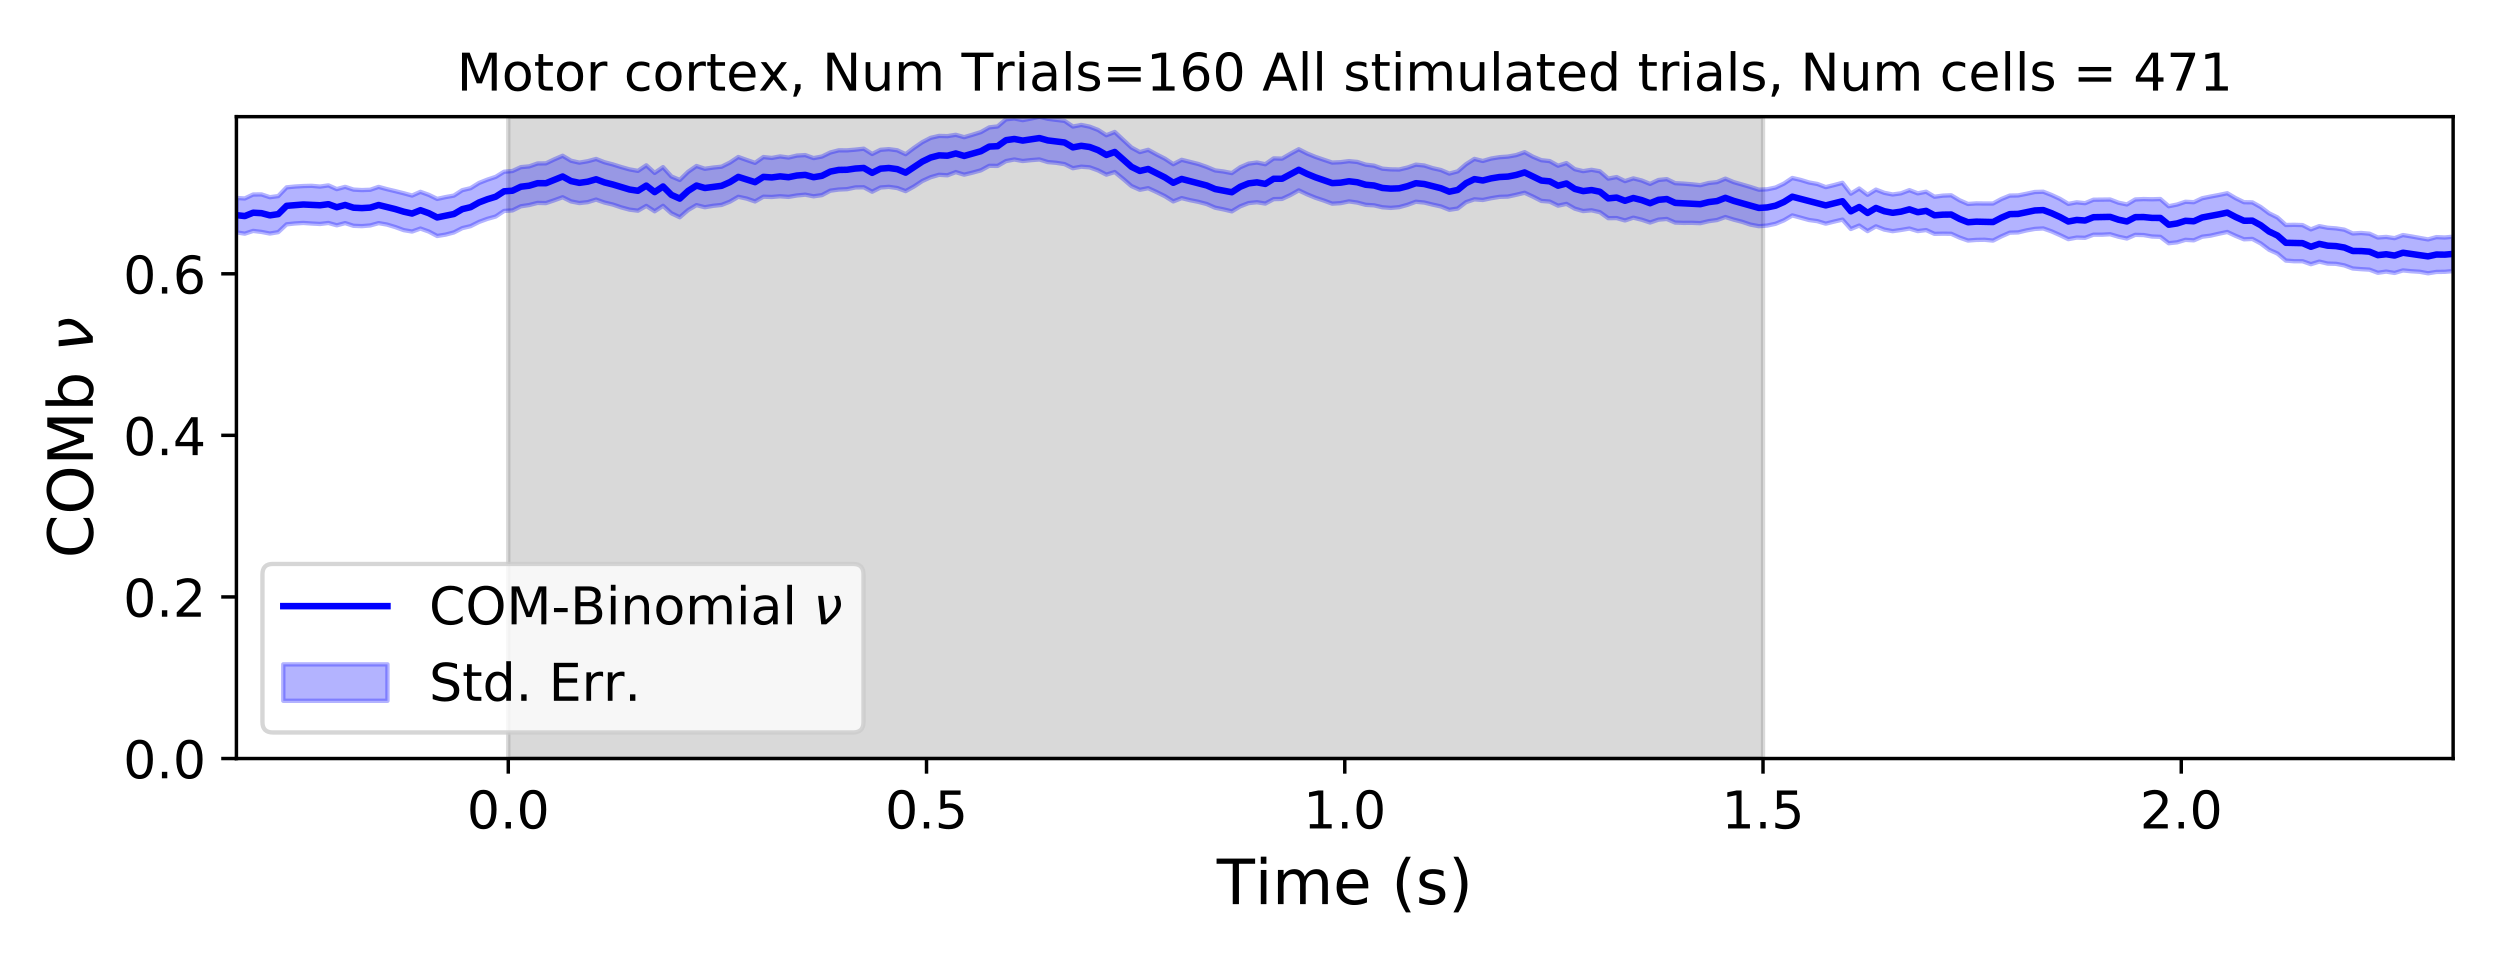<?xml version="1.0" encoding="utf-8" standalone="no"?>
<!DOCTYPE svg PUBLIC "-//W3C//DTD SVG 1.1//EN"
  "http://www.w3.org/Graphics/SVG/1.1/DTD/svg11.dtd">
<!-- Created with matplotlib (https://matplotlib.org/) -->
<svg height="223.2pt" version="1.1" viewBox="0 0 576 223.2" width="576pt" xmlns="http://www.w3.org/2000/svg" xmlns:xlink="http://www.w3.org/1999/xlink">
 <defs>
  <style type="text/css">
*{stroke-linecap:butt;stroke-linejoin:round;}
  </style>
 </defs>
 <g id="figure_1">
  <g id="patch_1">
   <path d="M 0 223.2 
L 576 223.2 
L 576 0 
L 0 0 
z
" style="fill:#ffffff;"/>
  </g>
  <g id="axes_1">
   <g id="patch_2">
    <path d="M 54.47 174.76 
L 565.2 174.76 
L 565.2 26.88 
L 54.47 26.88 
z
" style="fill:#ffffff;"/>
   </g>
   <g id="PolyCollection_1">
    <defs>
     <path d="M 117.107 -48.44 
L 117.107 -196.32 
L 406.199 -196.32 
L 406.199 -48.44 
L 406.199 -48.44 
L 117.107 -48.44 
z
" id="mea53f2c505" style="stroke:#808080;stroke-opacity:0.3;"/>
    </defs>
    <g clip-path="url(#p2b8ebdbf70)">
     <use style="fill:#808080;fill-opacity:0.3;stroke:#808080;stroke-opacity:0.3;" x="0" xlink:href="#mea53f2c505" y="223.2"/>
    </g>
   </g>
   <g id="PolyCollection_2">
    <defs>
     <path d="M 54.47 -177.592 
L 54.47 -169.668 
L 56.397 -169.365 
L 58.325 -169.998 
L 60.252 -169.765 
L 62.179 -169.391 
L 64.106 -169.713 
L 66.034 -171.515 
L 67.961 -171.716 
L 69.888 -171.834 
L 71.816 -171.7 
L 73.743 -171.598 
L 75.67 -171.829 
L 77.597 -171.287 
L 79.525 -171.797 
L 81.452 -171.173 
L 83.379 -171.099 
L 85.307 -171.257 
L 87.234 -171.795 
L 89.161 -171.459 
L 91.088 -170.878 
L 93.016 -170.179 
L 94.943 -169.853 
L 96.87 -170.542 
L 98.798 -169.851 
L 100.725 -168.829 
L 102.652 -169.14 
L 104.579 -169.651 
L 106.507 -170.638 
L 108.434 -171.095 
L 110.361 -172.066 
L 112.288 -172.773 
L 114.216 -173.316 
L 116.143 -174.605 
L 118.07 -174.72 
L 119.998 -175.67 
L 121.925 -175.961 
L 123.852 -176.45 
L 125.779 -176.405 
L 127.707 -177.056 
L 129.634 -177.754 
L 131.561 -176.792 
L 133.489 -176.413 
L 135.416 -176.628 
L 137.343 -177.216 
L 139.27 -176.532 
L 141.198 -176.073 
L 143.125 -175.418 
L 145.052 -174.895 
L 146.98 -174.658 
L 148.907 -175.76 
L 150.834 -174.519 
L 152.761 -175.775 
L 154.689 -174.056 
L 156.616 -173.143 
L 158.543 -174.804 
L 160.471 -175.942 
L 162.398 -175.451 
L 164.325 -175.782 
L 166.252 -175.985 
L 168.18 -176.739 
L 170.107 -177.861 
L 172.034 -177.445 
L 173.962 -176.784 
L 175.889 -177.878 
L 177.816 -177.817 
L 179.743 -177.977 
L 181.671 -177.836 
L 183.598 -178.162 
L 185.525 -178.347 
L 187.453 -177.97 
L 189.38 -178.248 
L 191.307 -179.267 
L 193.234 -179.528 
L 195.162 -179.615 
L 197.089 -180.02 
L 199.016 -180.057 
L 200.944 -179.032 
L 202.871 -179.998 
L 204.798 -180.148 
L 206.725 -179.879 
L 208.653 -179.167 
L 210.58 -180.228 
L 212.507 -181.502 
L 214.434 -182.369 
L 216.362 -182.927 
L 218.289 -182.813 
L 220.216 -183.546 
L 222.144 -182.955 
L 224.071 -183.424 
L 225.998 -183.953 
L 227.925 -184.998 
L 229.853 -184.976 
L 231.78 -186.086 
L 233.707 -186.45 
L 235.635 -186.102 
L 237.562 -186.306 
L 239.489 -186.457 
L 241.416 -185.859 
L 243.344 -185.688 
L 245.271 -185.389 
L 247.198 -184.442 
L 249.126 -184.797 
L 251.053 -184.643 
L 252.98 -183.948 
L 254.907 -182.962 
L 256.835 -183.564 
L 258.762 -181.989 
L 260.689 -180.329 
L 262.617 -179.473 
L 264.544 -179.841 
L 266.471 -178.954 
L 268.398 -177.997 
L 270.326 -176.793 
L 272.253 -177.557 
L 274.18 -177.081 
L 276.108 -176.696 
L 278.035 -176.189 
L 279.962 -175.346 
L 281.889 -174.958 
L 283.817 -174.502 
L 285.744 -175.66 
L 287.671 -176.407 
L 289.599 -176.606 
L 291.526 -176.3 
L 293.453 -177.319 
L 295.38 -177.37 
L 297.308 -178.259 
L 299.235 -179.336 
L 301.162 -178.426 
L 303.09 -177.63 
L 305.017 -176.991 
L 306.944 -176.275 
L 308.871 -176.397 
L 310.799 -176.799 
L 312.726 -176.525 
L 314.653 -176.007 
L 316.58 -175.891 
L 318.508 -175.445 
L 320.435 -175.3 
L 322.362 -175.475 
L 324.29 -176.007 
L 326.217 -176.721 
L 328.144 -176.532 
L 330.071 -176.06 
L 331.999 -175.632 
L 333.926 -174.863 
L 335.853 -175.152 
L 337.781 -176.626 
L 339.708 -177.271 
L 341.635 -177.124 
L 343.562 -177.532 
L 345.49 -177.846 
L 347.417 -177.903 
L 349.344 -178.324 
L 351.272 -178.787 
L 353.199 -177.89 
L 355.126 -176.908 
L 357.053 -176.752 
L 358.981 -175.813 
L 360.908 -176.222 
L 362.835 -175.129 
L 364.763 -174.57 
L 366.69 -174.747 
L 368.617 -174.312 
L 370.544 -172.928 
L 372.472 -172.956 
L 374.399 -172.406 
L 376.326 -173.049 
L 378.254 -172.575 
L 380.181 -171.932 
L 382.108 -172.593 
L 384.035 -172.751 
L 385.963 -171.914 
L 387.89 -171.849 
L 389.817 -171.862 
L 391.745 -171.781 
L 393.672 -172.24 
L 395.599 -172.504 
L 397.526 -173.196 
L 399.454 -172.594 
L 401.381 -172.095 
L 403.308 -171.448 
L 405.236 -171.088 
L 407.163 -171.23 
L 409.09 -171.638 
L 411.017 -172.434 
L 412.945 -173.569 
L 414.872 -173.041 
L 416.799 -172.51 
L 418.726 -172.248 
L 420.654 -171.669 
L 422.581 -172.149 
L 424.508 -172.599 
L 426.436 -170.441 
L 428.363 -171.232 
L 430.29 -169.952 
L 432.217 -171.052 
L 434.145 -170.3 
L 436.072 -169.94 
L 437.999 -170.215 
L 439.927 -170.545 
L 441.854 -169.957 
L 443.781 -170.193 
L 445.708 -169.319 
L 447.636 -169.36 
L 449.563 -169.335 
L 451.49 -168.457 
L 453.418 -167.778 
L 455.345 -167.925 
L 457.272 -167.955 
L 459.199 -167.766 
L 461.127 -168.749 
L 463.054 -169.594 
L 464.981 -169.651 
L 466.909 -170.119 
L 468.836 -170.457 
L 470.763 -170.57 
L 472.69 -169.887 
L 474.618 -169.029 
L 476.545 -168.101 
L 478.472 -168.461 
L 480.4 -168.405 
L 482.327 -169.125 
L 484.254 -169.121 
L 486.181 -169.227 
L 488.109 -168.659 
L 490.036 -168.25 
L 491.963 -169.093 
L 493.891 -169.042 
L 495.818 -168.706 
L 497.745 -168.631 
L 499.672 -167.16 
L 501.6 -167.366 
L 503.527 -167.942 
L 505.454 -167.827 
L 507.382 -168.66 
L 509.309 -168.904 
L 511.236 -169.351 
L 513.163 -169.754 
L 515.091 -168.856 
L 517.018 -168.063 
L 518.945 -168.148 
L 520.872 -167.11 
L 522.8 -165.653 
L 524.727 -164.779 
L 526.654 -163.161 
L 528.582 -163.014 
L 530.509 -163.01 
L 532.436 -162.332 
L 534.363 -162.927 
L 536.291 -162.468 
L 538.218 -162.415 
L 540.145 -162.053 
L 542.073 -161.338 
L 544 -161.185 
L 545.927 -161.073 
L 547.854 -160.351 
L 549.782 -160.626 
L 551.709 -160.313 
L 553.636 -160.893 
L 555.564 -160.705 
L 557.491 -160.587 
L 559.418 -160.232 
L 561.345 -160.546 
L 563.273 -160.572 
L 565.2 -160.737 
L 565.2 -168.663 
L 565.2 -168.663 
L 563.273 -168.485 
L 561.345 -168.569 
L 559.418 -168.035 
L 557.491 -168.384 
L 555.564 -168.729 
L 553.636 -169.046 
L 551.709 -168.326 
L 549.782 -168.613 
L 547.854 -168.478 
L 545.927 -169.357 
L 544 -169.523 
L 542.073 -169.411 
L 540.145 -170.283 
L 538.218 -170.58 
L 536.291 -170.723 
L 534.363 -171.101 
L 532.436 -170.355 
L 530.509 -171.341 
L 528.582 -171.401 
L 526.654 -171.364 
L 524.727 -173.1 
L 522.8 -174.05 
L 520.872 -175.498 
L 518.945 -176.577 
L 517.018 -176.609 
L 515.091 -177.544 
L 513.163 -178.678 
L 511.236 -178.276 
L 509.309 -177.912 
L 507.382 -177.52 
L 505.454 -176.61 
L 503.527 -176.715 
L 501.6 -176.071 
L 499.672 -175.682 
L 497.745 -177.346 
L 495.818 -177.288 
L 493.891 -177.339 
L 491.963 -177.244 
L 490.036 -176.099 
L 488.109 -176.497 
L 486.181 -177.232 
L 484.254 -177.206 
L 482.327 -177.182 
L 480.4 -176.385 
L 478.472 -176.588 
L 476.545 -176.222 
L 474.618 -177.382 
L 472.69 -178.278 
L 470.763 -179.026 
L 468.836 -178.967 
L 466.909 -178.56 
L 464.981 -178.175 
L 463.054 -178.139 
L 461.127 -177.352 
L 459.199 -176.315 
L 457.272 -176.314 
L 455.345 -176.338 
L 453.418 -176.21 
L 451.49 -177.054 
L 449.563 -178.208 
L 447.636 -178.127 
L 445.708 -177.87 
L 443.781 -179.027 
L 441.854 -178.65 
L 439.927 -179.391 
L 437.999 -178.661 
L 436.072 -178.394 
L 434.145 -178.772 
L 432.217 -179.513 
L 430.29 -178.318 
L 428.363 -179.768 
L 426.436 -178.579 
L 424.508 -181.083 
L 422.581 -180.56 
L 420.654 -180.084 
L 418.726 -180.813 
L 416.799 -181.159 
L 414.872 -181.747 
L 412.945 -182.19 
L 411.017 -180.899 
L 409.09 -179.987 
L 407.163 -179.588 
L 405.236 -179.495 
L 403.308 -180.12 
L 401.381 -180.687 
L 399.454 -181.236 
L 397.526 -182.039 
L 395.599 -181.242 
L 393.672 -181.035 
L 391.745 -180.531 
L 389.817 -180.738 
L 387.89 -180.901 
L 385.963 -180.997 
L 384.035 -181.929 
L 382.108 -181.726 
L 380.181 -180.829 
L 378.254 -181.613 
L 376.326 -182.103 
L 374.399 -181.471 
L 372.472 -182.407 
L 370.544 -182.05 
L 368.617 -183.733 
L 366.69 -184.074 
L 364.763 -183.769 
L 362.835 -184.217 
L 360.908 -185.628 
L 358.981 -185.019 
L 357.053 -186.085 
L 355.126 -186.291 
L 353.199 -187.089 
L 351.272 -188.149 
L 349.344 -187.467 
L 347.417 -187.12 
L 345.49 -186.984 
L 343.562 -186.673 
L 341.635 -186.107 
L 339.708 -186.588 
L 337.781 -185.372 
L 335.853 -183.721 
L 333.926 -183.206 
L 331.999 -184.024 
L 330.071 -184.459 
L 328.144 -185.073 
L 326.217 -185.267 
L 324.29 -184.6 
L 322.362 -184.145 
L 320.435 -184.174 
L 318.508 -184.339 
L 316.58 -185.031 
L 314.653 -185.268 
L 312.726 -185.886 
L 310.799 -186.077 
L 308.871 -185.829 
L 306.944 -185.745 
L 305.017 -186.389 
L 303.09 -187.05 
L 301.162 -187.834 
L 299.235 -188.815 
L 297.308 -187.767 
L 295.38 -186.651 
L 293.453 -186.708 
L 291.526 -185.364 
L 289.599 -185.76 
L 287.671 -185.496 
L 285.744 -184.665 
L 283.817 -183.318 
L 281.889 -183.691 
L 279.962 -183.936 
L 278.035 -184.741 
L 276.108 -185.415 
L 274.18 -185.899 
L 272.253 -186.377 
L 270.326 -185.375 
L 268.398 -186.645 
L 266.471 -187.629 
L 264.544 -188.683 
L 262.617 -188.162 
L 260.689 -189.206 
L 258.762 -190.994 
L 256.835 -192.796 
L 254.907 -192.042 
L 252.98 -193.275 
L 251.053 -194.019 
L 249.126 -194.415 
L 247.198 -194.046 
L 245.271 -195.356 
L 243.344 -195.584 
L 241.416 -195.833 
L 239.489 -196.32 
L 237.562 -195.89 
L 235.635 -195.519 
L 233.707 -195.909 
L 231.78 -195.72 
L 229.853 -194.067 
L 227.925 -193.853 
L 225.998 -192.762 
L 224.071 -192.161 
L 222.144 -191.59 
L 220.216 -192.142 
L 218.289 -191.833 
L 216.362 -191.886 
L 214.434 -191.44 
L 212.507 -190.444 
L 210.58 -189.125 
L 208.653 -187.677 
L 206.725 -188.578 
L 204.798 -188.836 
L 202.871 -188.684 
L 200.944 -187.724 
L 199.016 -188.94 
L 197.089 -188.722 
L 195.162 -188.559 
L 193.234 -188.565 
L 191.307 -188.065 
L 189.38 -187.136 
L 187.453 -186.772 
L 185.525 -187.466 
L 183.598 -187.357 
L 181.671 -186.898 
L 179.743 -187.161 
L 177.816 -186.811 
L 175.889 -187.017 
L 173.962 -185.679 
L 172.034 -186.34 
L 170.107 -187.03 
L 168.18 -185.749 
L 166.252 -184.794 
L 164.325 -184.593 
L 162.398 -184.313 
L 160.471 -184.955 
L 158.543 -183.623 
L 156.616 -181.737 
L 154.689 -182.548 
L 152.761 -184.691 
L 150.834 -183.364 
L 148.907 -185.111 
L 146.98 -183.828 
L 145.052 -184.172 
L 143.125 -184.711 
L 141.198 -185.317 
L 139.27 -185.821 
L 137.343 -186.572 
L 135.416 -186.057 
L 133.489 -185.728 
L 131.561 -186.169 
L 129.634 -187.313 
L 127.707 -186.48 
L 125.779 -185.564 
L 123.852 -185.536 
L 121.925 -184.866 
L 119.998 -184.686 
L 118.07 -183.795 
L 116.143 -183.635 
L 114.216 -182.451 
L 112.288 -181.807 
L 110.361 -181.045 
L 108.434 -179.844 
L 106.507 -179.382 
L 104.579 -178.135 
L 102.652 -177.787 
L 100.725 -177.371 
L 98.798 -178.309 
L 96.87 -179.002 
L 94.943 -178.147 
L 93.016 -178.675 
L 91.088 -179.157 
L 89.161 -179.615 
L 87.234 -180.141 
L 85.307 -179.477 
L 83.379 -179.409 
L 81.452 -179.516 
L 79.525 -180.149 
L 77.597 -179.629 
L 75.67 -180.489 
L 73.743 -180.214 
L 71.816 -180.389 
L 69.888 -180.338 
L 67.961 -180.223 
L 66.034 -180.035 
L 64.106 -178.02 
L 62.179 -177.767 
L 60.252 -178.405 
L 58.325 -178.385 
L 56.397 -177.472 
L 54.47 -177.592 
z
" id="m87d8cc21b3" style="stroke:#0000ff;stroke-opacity:0.3;"/>
    </defs>
    <g clip-path="url(#p2b8ebdbf70)">
     <use style="fill:#0000ff;fill-opacity:0.3;stroke:#0000ff;stroke-opacity:0.3;" x="0" xlink:href="#m87d8cc21b3" y="223.2"/>
    </g>
   </g>
   <g id="matplotlib.axis_1">
    <g id="xtick_1">
     <g id="line2d_1">
      <defs>
       <path d="M 0 0 
L 0 3.5 
" id="m7f45e2cce8" style="stroke:#000000;stroke-width:0.8;"/>
      </defs>
      <g>
       <use style="stroke:#000000;stroke-width:0.8;" x="117.107" xlink:href="#m7f45e2cce8" y="174.76"/>
      </g>
     </g>
     <g id="text_1">
      <!-- 0.0 -->
      <defs>
       <path d="M 31.781 66.406 
Q 24.172 66.406 20.328 58.906 
Q 16.5 51.422 16.5 36.375 
Q 16.5 21.391 20.328 13.891 
Q 24.172 6.391 31.781 6.391 
Q 39.453 6.391 43.281 13.891 
Q 47.125 21.391 47.125 36.375 
Q 47.125 51.422 43.281 58.906 
Q 39.453 66.406 31.781 66.406 
z
M 31.781 74.219 
Q 44.047 74.219 50.516 64.516 
Q 56.984 54.828 56.984 36.375 
Q 56.984 17.969 50.516 8.266 
Q 44.047 -1.422 31.781 -1.422 
Q 19.531 -1.422 13.062 8.266 
Q 6.594 17.969 6.594 36.375 
Q 6.594 54.828 13.062 64.516 
Q 19.531 74.219 31.781 74.219 
z
" id="DejaVuSans-48"/>
       <path d="M 10.688 12.406 
L 21 12.406 
L 21 0 
L 10.688 0 
z
" id="DejaVuSans-46"/>
      </defs>
      <g transform="translate(107.565 190.878)scale(0.12 -0.12)">
       <use xlink:href="#DejaVuSans-48"/>
       <use x="63.623" xlink:href="#DejaVuSans-46"/>
       <use x="95.41" xlink:href="#DejaVuSans-48"/>
      </g>
     </g>
    </g>
    <g id="xtick_2">
     <g id="line2d_2">
      <g>
       <use style="stroke:#000000;stroke-width:0.8;" x="213.471" xlink:href="#m7f45e2cce8" y="174.76"/>
      </g>
     </g>
     <g id="text_2">
      <!-- 0.5 -->
      <defs>
       <path d="M 10.797 72.906 
L 49.516 72.906 
L 49.516 64.594 
L 19.828 64.594 
L 19.828 46.734 
Q 21.969 47.469 24.109 47.828 
Q 26.266 48.188 28.422 48.188 
Q 40.625 48.188 47.75 41.5 
Q 54.891 34.812 54.891 23.391 
Q 54.891 11.625 47.562 5.094 
Q 40.234 -1.422 26.906 -1.422 
Q 22.312 -1.422 17.547 -0.641 
Q 12.797 0.141 7.719 1.703 
L 7.719 11.625 
Q 12.109 9.234 16.797 8.062 
Q 21.484 6.891 26.703 6.891 
Q 35.156 6.891 40.078 11.328 
Q 45.016 15.766 45.016 23.391 
Q 45.016 31 40.078 35.438 
Q 35.156 39.891 26.703 39.891 
Q 22.75 39.891 18.812 39.016 
Q 14.891 38.141 10.797 36.281 
z
" id="DejaVuSans-53"/>
      </defs>
      <g transform="translate(203.929 190.878)scale(0.12 -0.12)">
       <use xlink:href="#DejaVuSans-48"/>
       <use x="63.623" xlink:href="#DejaVuSans-46"/>
       <use x="95.41" xlink:href="#DejaVuSans-53"/>
      </g>
     </g>
    </g>
    <g id="xtick_3">
     <g id="line2d_3">
      <g>
       <use style="stroke:#000000;stroke-width:0.8;" x="309.835" xlink:href="#m7f45e2cce8" y="174.76"/>
      </g>
     </g>
     <g id="text_3">
      <!-- 1.0 -->
      <defs>
       <path d="M 12.406 8.297 
L 28.516 8.297 
L 28.516 63.922 
L 10.984 60.406 
L 10.984 69.391 
L 28.422 72.906 
L 38.281 72.906 
L 38.281 8.297 
L 54.391 8.297 
L 54.391 0 
L 12.406 0 
z
" id="DejaVuSans-49"/>
      </defs>
      <g transform="translate(300.293 190.878)scale(0.12 -0.12)">
       <use xlink:href="#DejaVuSans-49"/>
       <use x="63.623" xlink:href="#DejaVuSans-46"/>
       <use x="95.41" xlink:href="#DejaVuSans-48"/>
      </g>
     </g>
    </g>
    <g id="xtick_4">
     <g id="line2d_4">
      <g>
       <use style="stroke:#000000;stroke-width:0.8;" x="406.199" xlink:href="#m7f45e2cce8" y="174.76"/>
      </g>
     </g>
     <g id="text_4">
      <!-- 1.5 -->
      <g transform="translate(396.657 190.878)scale(0.12 -0.12)">
       <use xlink:href="#DejaVuSans-49"/>
       <use x="63.623" xlink:href="#DejaVuSans-46"/>
       <use x="95.41" xlink:href="#DejaVuSans-53"/>
      </g>
     </g>
    </g>
    <g id="xtick_5">
     <g id="line2d_5">
      <g>
       <use style="stroke:#000000;stroke-width:0.8;" x="502.563" xlink:href="#m7f45e2cce8" y="174.76"/>
      </g>
     </g>
     <g id="text_5">
      <!-- 2.0 -->
      <defs>
       <path d="M 19.188 8.297 
L 53.609 8.297 
L 53.609 0 
L 7.328 0 
L 7.328 8.297 
Q 12.938 14.109 22.625 23.891 
Q 32.328 33.688 34.812 36.531 
Q 39.547 41.844 41.422 45.531 
Q 43.312 49.219 43.312 52.781 
Q 43.312 58.594 39.234 62.25 
Q 35.156 65.922 28.609 65.922 
Q 23.969 65.922 18.812 64.312 
Q 13.672 62.703 7.812 59.422 
L 7.812 69.391 
Q 13.766 71.781 18.938 73 
Q 24.125 74.219 28.422 74.219 
Q 39.75 74.219 46.484 68.547 
Q 53.219 62.891 53.219 53.422 
Q 53.219 48.922 51.531 44.891 
Q 49.859 40.875 45.406 35.406 
Q 44.188 33.984 37.641 27.219 
Q 31.109 20.453 19.188 8.297 
z
" id="DejaVuSans-50"/>
      </defs>
      <g transform="translate(493.021 190.878)scale(0.12 -0.12)">
       <use xlink:href="#DejaVuSans-50"/>
       <use x="63.623" xlink:href="#DejaVuSans-46"/>
       <use x="95.41" xlink:href="#DejaVuSans-48"/>
      </g>
     </g>
    </g>
    <g id="text_6">
     <!-- Time (s) -->
     <defs>
      <path d="M -0.297 72.906 
L 61.375 72.906 
L 61.375 64.594 
L 35.5 64.594 
L 35.5 0 
L 25.594 0 
L 25.594 64.594 
L -0.297 64.594 
z
" id="DejaVuSans-84"/>
      <path d="M 9.422 54.688 
L 18.406 54.688 
L 18.406 0 
L 9.422 0 
z
M 9.422 75.984 
L 18.406 75.984 
L 18.406 64.594 
L 9.422 64.594 
z
" id="DejaVuSans-105"/>
      <path d="M 52 44.188 
Q 55.375 50.25 60.062 53.125 
Q 64.75 56 71.094 56 
Q 79.641 56 84.281 50.016 
Q 88.922 44.047 88.922 33.016 
L 88.922 0 
L 79.891 0 
L 79.891 32.719 
Q 79.891 40.578 77.094 44.375 
Q 74.312 48.188 68.609 48.188 
Q 61.625 48.188 57.562 43.547 
Q 53.516 38.922 53.516 30.906 
L 53.516 0 
L 44.484 0 
L 44.484 32.719 
Q 44.484 40.625 41.703 44.406 
Q 38.922 48.188 33.109 48.188 
Q 26.219 48.188 22.156 43.531 
Q 18.109 38.875 18.109 30.906 
L 18.109 0 
L 9.078 0 
L 9.078 54.688 
L 18.109 54.688 
L 18.109 46.188 
Q 21.188 51.219 25.484 53.609 
Q 29.781 56 35.688 56 
Q 41.656 56 45.828 52.969 
Q 50 49.953 52 44.188 
z
" id="DejaVuSans-109"/>
      <path d="M 56.203 29.594 
L 56.203 25.203 
L 14.891 25.203 
Q 15.484 15.922 20.484 11.062 
Q 25.484 6.203 34.422 6.203 
Q 39.594 6.203 44.453 7.469 
Q 49.312 8.734 54.109 11.281 
L 54.109 2.781 
Q 49.266 0.734 44.188 -0.344 
Q 39.109 -1.422 33.891 -1.422 
Q 20.797 -1.422 13.156 6.188 
Q 5.516 13.812 5.516 26.812 
Q 5.516 40.234 12.766 48.109 
Q 20.016 56 32.328 56 
Q 43.359 56 49.781 48.891 
Q 56.203 41.797 56.203 29.594 
z
M 47.219 32.234 
Q 47.125 39.594 43.094 43.984 
Q 39.062 48.391 32.422 48.391 
Q 24.906 48.391 20.391 44.141 
Q 15.875 39.891 15.188 32.172 
z
" id="DejaVuSans-101"/>
      <path id="DejaVuSans-32"/>
      <path d="M 31 75.875 
Q 24.469 64.656 21.281 53.656 
Q 18.109 42.672 18.109 31.391 
Q 18.109 20.125 21.312 9.062 
Q 24.516 -2 31 -13.188 
L 23.188 -13.188 
Q 15.875 -1.703 12.234 9.375 
Q 8.594 20.453 8.594 31.391 
Q 8.594 42.281 12.203 53.312 
Q 15.828 64.359 23.188 75.875 
z
" id="DejaVuSans-40"/>
      <path d="M 44.281 53.078 
L 44.281 44.578 
Q 40.484 46.531 36.375 47.5 
Q 32.281 48.484 27.875 48.484 
Q 21.188 48.484 17.844 46.438 
Q 14.5 44.391 14.5 40.281 
Q 14.5 37.156 16.891 35.375 
Q 19.281 33.594 26.516 31.984 
L 29.594 31.297 
Q 39.156 29.25 43.188 25.516 
Q 47.219 21.781 47.219 15.094 
Q 47.219 7.469 41.188 3.016 
Q 35.156 -1.422 24.609 -1.422 
Q 20.219 -1.422 15.453 -0.562 
Q 10.688 0.297 5.422 2 
L 5.422 11.281 
Q 10.406 8.688 15.234 7.391 
Q 20.062 6.109 24.812 6.109 
Q 31.156 6.109 34.562 8.281 
Q 37.984 10.453 37.984 14.406 
Q 37.984 18.062 35.516 20.016 
Q 33.062 21.969 24.703 23.781 
L 21.578 24.516 
Q 13.234 26.266 9.516 29.906 
Q 5.812 33.547 5.812 39.891 
Q 5.812 47.609 11.281 51.797 
Q 16.75 56 26.812 56 
Q 31.781 56 36.172 55.266 
Q 40.578 54.547 44.281 53.078 
z
" id="DejaVuSans-115"/>
      <path d="M 8.016 75.875 
L 15.828 75.875 
Q 23.141 64.359 26.781 53.312 
Q 30.422 42.281 30.422 31.391 
Q 30.422 20.453 26.781 9.375 
Q 23.141 -1.703 15.828 -13.188 
L 8.016 -13.188 
Q 14.5 -2 17.703 9.062 
Q 20.906 20.125 20.906 31.391 
Q 20.906 42.672 17.703 53.656 
Q 14.5 64.656 8.016 75.875 
z
" id="DejaVuSans-41"/>
     </defs>
     <g transform="translate(280.34 208.315)scale(0.144 -0.144)">
      <use xlink:href="#DejaVuSans-84"/>
      <use x="61.037" xlink:href="#DejaVuSans-105"/>
      <use x="88.82" xlink:href="#DejaVuSans-109"/>
      <use x="186.232" xlink:href="#DejaVuSans-101"/>
      <use x="247.756" xlink:href="#DejaVuSans-32"/>
      <use x="279.543" xlink:href="#DejaVuSans-40"/>
      <use x="318.557" xlink:href="#DejaVuSans-115"/>
      <use x="370.656" xlink:href="#DejaVuSans-41"/>
     </g>
    </g>
   </g>
   <g id="matplotlib.axis_2">
    <g id="ytick_1">
     <g id="line2d_6">
      <defs>
       <path d="M 0 0 
L -3.5 0 
" id="mcb53978eb9" style="stroke:#000000;stroke-width:0.8;"/>
      </defs>
      <g>
       <use style="stroke:#000000;stroke-width:0.8;" x="54.47" xlink:href="#mcb53978eb9" y="174.76"/>
      </g>
     </g>
     <g id="text_7">
      <!-- 0.0 -->
      <g transform="translate(28.386 179.319)scale(0.12 -0.12)">
       <use xlink:href="#DejaVuSans-48"/>
       <use x="63.623" xlink:href="#DejaVuSans-46"/>
       <use x="95.41" xlink:href="#DejaVuSans-48"/>
      </g>
     </g>
    </g>
    <g id="ytick_2">
     <g id="line2d_7">
      <g>
       <use style="stroke:#000000;stroke-width:0.8;" x="54.47" xlink:href="#mcb53978eb9" y="137.533"/>
      </g>
     </g>
     <g id="text_8">
      <!-- 0.2 -->
      <g transform="translate(28.386 142.092)scale(0.12 -0.12)">
       <use xlink:href="#DejaVuSans-48"/>
       <use x="63.623" xlink:href="#DejaVuSans-46"/>
       <use x="95.41" xlink:href="#DejaVuSans-50"/>
      </g>
     </g>
    </g>
    <g id="ytick_3">
     <g id="line2d_8">
      <g>
       <use style="stroke:#000000;stroke-width:0.8;" x="54.47" xlink:href="#mcb53978eb9" y="100.306"/>
      </g>
     </g>
     <g id="text_9">
      <!-- 0.4 -->
      <defs>
       <path d="M 37.797 64.312 
L 12.891 25.391 
L 37.797 25.391 
z
M 35.203 72.906 
L 47.609 72.906 
L 47.609 25.391 
L 58.016 25.391 
L 58.016 17.188 
L 47.609 17.188 
L 47.609 0 
L 37.797 0 
L 37.797 17.188 
L 4.891 17.188 
L 4.891 26.703 
z
" id="DejaVuSans-52"/>
      </defs>
      <g transform="translate(28.386 104.865)scale(0.12 -0.12)">
       <use xlink:href="#DejaVuSans-48"/>
       <use x="63.623" xlink:href="#DejaVuSans-46"/>
       <use x="95.41" xlink:href="#DejaVuSans-52"/>
      </g>
     </g>
    </g>
    <g id="ytick_4">
     <g id="line2d_9">
      <g>
       <use style="stroke:#000000;stroke-width:0.8;" x="54.47" xlink:href="#mcb53978eb9" y="63.079"/>
      </g>
     </g>
     <g id="text_10">
      <!-- 0.6 -->
      <defs>
       <path d="M 33.016 40.375 
Q 26.375 40.375 22.484 35.828 
Q 18.609 31.297 18.609 23.391 
Q 18.609 15.531 22.484 10.953 
Q 26.375 6.391 33.016 6.391 
Q 39.656 6.391 43.531 10.953 
Q 47.406 15.531 47.406 23.391 
Q 47.406 31.297 43.531 35.828 
Q 39.656 40.375 33.016 40.375 
z
M 52.594 71.297 
L 52.594 62.312 
Q 48.875 64.062 45.094 64.984 
Q 41.312 65.922 37.594 65.922 
Q 27.828 65.922 22.672 59.328 
Q 17.531 52.734 16.797 39.406 
Q 19.672 43.656 24.016 45.922 
Q 28.375 48.188 33.594 48.188 
Q 44.578 48.188 50.953 41.516 
Q 57.328 34.859 57.328 23.391 
Q 57.328 12.156 50.688 5.359 
Q 44.047 -1.422 33.016 -1.422 
Q 20.359 -1.422 13.672 8.266 
Q 6.984 17.969 6.984 36.375 
Q 6.984 53.656 15.188 63.938 
Q 23.391 74.219 37.203 74.219 
Q 40.922 74.219 44.703 73.484 
Q 48.484 72.75 52.594 71.297 
z
" id="DejaVuSans-54"/>
      </defs>
      <g transform="translate(28.386 67.638)scale(0.12 -0.12)">
       <use xlink:href="#DejaVuSans-48"/>
       <use x="63.623" xlink:href="#DejaVuSans-46"/>
       <use x="95.41" xlink:href="#DejaVuSans-54"/>
      </g>
     </g>
    </g>
    <g id="text_11">
     <!-- COMb $\nu$ -->
     <defs>
      <path d="M 64.406 67.281 
L 64.406 56.891 
Q 59.422 61.531 53.781 63.812 
Q 48.141 66.109 41.797 66.109 
Q 29.297 66.109 22.656 58.469 
Q 16.016 50.828 16.016 36.375 
Q 16.016 21.969 22.656 14.328 
Q 29.297 6.688 41.797 6.688 
Q 48.141 6.688 53.781 8.984 
Q 59.422 11.281 64.406 15.922 
L 64.406 5.609 
Q 59.234 2.094 53.438 0.328 
Q 47.656 -1.422 41.219 -1.422 
Q 24.656 -1.422 15.125 8.703 
Q 5.609 18.844 5.609 36.375 
Q 5.609 53.953 15.125 64.078 
Q 24.656 74.219 41.219 74.219 
Q 47.75 74.219 53.531 72.484 
Q 59.328 70.75 64.406 67.281 
z
" id="DejaVuSans-67"/>
      <path d="M 39.406 66.219 
Q 28.656 66.219 22.328 58.203 
Q 16.016 50.203 16.016 36.375 
Q 16.016 22.609 22.328 14.594 
Q 28.656 6.594 39.406 6.594 
Q 50.141 6.594 56.422 14.594 
Q 62.703 22.609 62.703 36.375 
Q 62.703 50.203 56.422 58.203 
Q 50.141 66.219 39.406 66.219 
z
M 39.406 74.219 
Q 54.734 74.219 63.906 63.938 
Q 73.094 53.656 73.094 36.375 
Q 73.094 19.141 63.906 8.859 
Q 54.734 -1.422 39.406 -1.422 
Q 24.031 -1.422 14.812 8.828 
Q 5.609 19.094 5.609 36.375 
Q 5.609 53.656 14.812 63.938 
Q 24.031 74.219 39.406 74.219 
z
" id="DejaVuSans-79"/>
      <path d="M 9.812 72.906 
L 24.516 72.906 
L 43.109 23.297 
L 61.812 72.906 
L 76.516 72.906 
L 76.516 0 
L 66.891 0 
L 66.891 64.016 
L 48.094 14.016 
L 38.188 14.016 
L 19.391 64.016 
L 19.391 0 
L 9.812 0 
z
" id="DejaVuSans-77"/>
      <path d="M 48.688 27.297 
Q 48.688 37.203 44.609 42.844 
Q 40.531 48.484 33.406 48.484 
Q 26.266 48.484 22.188 42.844 
Q 18.109 37.203 18.109 27.297 
Q 18.109 17.391 22.188 11.75 
Q 26.266 6.109 33.406 6.109 
Q 40.531 6.109 44.609 11.75 
Q 48.688 17.391 48.688 27.297 
z
M 18.109 46.391 
Q 20.953 51.266 25.266 53.625 
Q 29.594 56 35.594 56 
Q 45.562 56 51.781 48.094 
Q 58.016 40.188 58.016 27.297 
Q 58.016 14.406 51.781 6.484 
Q 45.562 -1.422 35.594 -1.422 
Q 29.594 -1.422 25.266 0.953 
Q 20.953 3.328 18.109 8.203 
L 18.109 0 
L 9.078 0 
L 9.078 75.984 
L 18.109 75.984 
z
" id="DejaVuSans-98"/>
      <path d="M 14.984 0 
L 8.938 54.688 
L 18.609 54.688 
L 23.781 8.797 
Q 30.812 14.844 37.359 23.25 
Q 42.281 29.547 43.562 35.016 
Q 44.141 37.594 43.891 42.484 
Q 43.656 48.297 39.75 54.688 
L 48.828 54.688 
L 48.828 54.688 
Q 51.375 50.344 52.391 44.281 
Q 53.375 38.719 52.641 34.906 
Q 50.781 25.344 42.484 16.797 
Q 31.641 5.672 24.562 0 
z
" id="DejaVuSans-Oblique-957"/>
     </defs>
     <g transform="translate(21.392 128.612)rotate(-90)scale(0.144 -0.144)">
      <use transform="translate(0 0.016)" xlink:href="#DejaVuSans-67"/>
      <use transform="translate(69.824 0.016)" xlink:href="#DejaVuSans-79"/>
      <use transform="translate(148.535 0.016)" xlink:href="#DejaVuSans-77"/>
      <use transform="translate(234.814 0.016)" xlink:href="#DejaVuSans-98"/>
      <use transform="translate(298.291 0.016)" xlink:href="#DejaVuSans-32"/>
      <use transform="translate(330.078 0.016)" xlink:href="#DejaVuSans-Oblique-957"/>
     </g>
    </g>
   </g>
   <g id="line2d_10">
    <path clip-path="url(#p2b8ebdbf70)" d="M 54.47 49.57 
L 56.397 49.781 
L 58.325 49.009 
L 60.252 49.115 
L 62.179 49.621 
L 64.106 49.334 
L 66.034 47.425 
L 69.888 47.114 
L 73.743 47.294 
L 75.67 47.041 
L 77.597 47.742 
L 79.525 47.227 
L 81.452 47.855 
L 83.379 47.946 
L 85.307 47.833 
L 87.234 47.232 
L 91.088 48.183 
L 93.016 48.773 
L 94.943 49.2 
L 96.87 48.428 
L 98.798 49.12 
L 100.725 50.1 
L 104.579 49.307 
L 106.507 48.19 
L 108.434 47.73 
L 110.361 46.644 
L 112.288 45.91 
L 114.216 45.316 
L 116.143 44.08 
L 118.07 43.942 
L 119.998 43.022 
L 121.925 42.787 
L 123.852 42.207 
L 125.779 42.215 
L 129.634 40.666 
L 131.561 41.72 
L 133.489 42.13 
L 135.416 41.858 
L 137.343 41.306 
L 139.27 42.024 
L 141.198 42.505 
L 145.052 43.667 
L 146.98 43.957 
L 148.907 42.765 
L 150.834 44.258 
L 152.761 42.967 
L 154.689 44.898 
L 156.616 45.76 
L 158.543 43.987 
L 160.471 42.752 
L 162.398 43.318 
L 166.252 42.81 
L 168.18 41.956 
L 170.107 40.755 
L 173.962 41.969 
L 175.889 40.753 
L 177.816 40.886 
L 179.743 40.631 
L 181.671 40.833 
L 183.598 40.44 
L 185.525 40.293 
L 187.453 40.829 
L 189.38 40.508 
L 191.307 39.534 
L 193.234 39.153 
L 195.162 39.113 
L 197.089 38.829 
L 199.016 38.702 
L 200.944 39.822 
L 202.871 38.859 
L 204.798 38.708 
L 206.725 38.972 
L 208.653 39.778 
L 212.507 37.227 
L 214.434 36.295 
L 216.362 35.794 
L 218.289 35.877 
L 220.216 35.356 
L 222.144 35.928 
L 225.998 34.842 
L 227.925 33.774 
L 229.853 33.678 
L 231.78 32.297 
L 233.707 32.021 
L 235.635 32.39 
L 239.489 31.811 
L 241.416 32.354 
L 245.271 32.828 
L 247.198 33.956 
L 249.126 33.594 
L 251.053 33.869 
L 252.98 34.588 
L 254.907 35.698 
L 256.835 35.02 
L 260.689 38.433 
L 262.617 39.383 
L 264.544 38.938 
L 268.398 40.879 
L 270.326 42.116 
L 272.253 41.233 
L 278.035 42.735 
L 279.962 43.559 
L 283.817 44.29 
L 285.744 43.037 
L 287.671 42.249 
L 289.599 42.017 
L 291.526 42.368 
L 293.453 41.187 
L 295.38 41.189 
L 299.235 39.124 
L 301.162 40.07 
L 303.09 40.86 
L 306.944 42.19 
L 308.871 42.087 
L 310.799 41.762 
L 312.726 41.994 
L 314.653 42.563 
L 316.58 42.739 
L 318.508 43.308 
L 320.435 43.463 
L 322.362 43.39 
L 324.29 42.896 
L 326.217 42.206 
L 328.144 42.398 
L 331.999 43.372 
L 333.926 44.166 
L 335.853 43.763 
L 337.781 42.201 
L 339.708 41.271 
L 341.635 41.585 
L 343.562 41.098 
L 345.49 40.785 
L 347.417 40.688 
L 349.344 40.305 
L 351.272 39.732 
L 355.126 41.601 
L 357.053 41.781 
L 358.981 42.784 
L 360.908 42.275 
L 362.835 43.527 
L 364.763 44.031 
L 366.69 43.79 
L 368.617 44.177 
L 370.544 45.711 
L 372.472 45.518 
L 374.399 46.261 
L 376.326 45.624 
L 378.254 46.106 
L 380.181 46.82 
L 382.108 46.041 
L 384.035 45.86 
L 385.963 46.744 
L 391.745 47.044 
L 393.672 46.563 
L 395.599 46.327 
L 397.526 45.583 
L 399.454 46.285 
L 405.236 47.909 
L 407.163 47.791 
L 409.09 47.388 
L 411.017 46.534 
L 412.945 45.321 
L 420.654 47.324 
L 424.508 46.359 
L 426.436 48.69 
L 428.363 47.7 
L 430.29 49.065 
L 432.217 47.917 
L 434.145 48.664 
L 436.072 49.033 
L 437.999 48.762 
L 439.927 48.232 
L 441.854 48.896 
L 443.781 48.59 
L 445.708 49.606 
L 447.636 49.456 
L 449.563 49.429 
L 451.49 50.444 
L 453.418 51.206 
L 455.345 51.069 
L 459.199 51.159 
L 461.127 50.149 
L 463.054 49.334 
L 464.981 49.287 
L 468.836 48.488 
L 470.763 48.402 
L 472.69 49.118 
L 474.618 49.995 
L 476.545 51.039 
L 478.472 50.675 
L 480.4 50.805 
L 482.327 50.047 
L 486.181 49.97 
L 488.109 50.622 
L 490.036 51.025 
L 491.963 50.032 
L 493.891 50.009 
L 495.818 50.203 
L 497.745 50.211 
L 499.672 51.779 
L 501.6 51.482 
L 503.527 50.871 
L 505.454 50.981 
L 507.382 50.11 
L 511.236 49.387 
L 513.163 48.984 
L 515.091 50 
L 517.018 50.864 
L 518.945 50.838 
L 520.872 51.896 
L 522.8 53.348 
L 524.727 54.26 
L 526.654 55.937 
L 530.509 56.024 
L 532.436 56.857 
L 534.363 56.186 
L 536.291 56.605 
L 538.218 56.703 
L 540.145 57.032 
L 542.073 57.826 
L 544 57.846 
L 545.927 57.985 
L 547.854 58.785 
L 549.782 58.58 
L 551.709 58.88 
L 553.636 58.23 
L 559.418 59.067 
L 561.345 58.643 
L 563.273 58.671 
L 565.2 58.5 
L 565.2 58.5 
" style="fill:none;stroke:#0000ff;stroke-linecap:square;stroke-width:1.5;"/>
   </g>
   <g id="patch_3">
    <path d="M 54.47 174.76 
L 54.47 26.88 
" style="fill:none;stroke:#000000;stroke-linecap:square;stroke-linejoin:miter;stroke-width:0.8;"/>
   </g>
   <g id="patch_4">
    <path d="M 565.2 174.76 
L 565.2 26.88 
" style="fill:none;stroke:#000000;stroke-linecap:square;stroke-linejoin:miter;stroke-width:0.8;"/>
   </g>
   <g id="patch_5">
    <path d="M 54.47 174.76 
L 565.2 174.76 
" style="fill:none;stroke:#000000;stroke-linecap:square;stroke-linejoin:miter;stroke-width:0.8;"/>
   </g>
   <g id="patch_6">
    <path d="M 54.47 26.88 
L 565.2 26.88 
" style="fill:none;stroke:#000000;stroke-linecap:square;stroke-linejoin:miter;stroke-width:0.8;"/>
   </g>
   <g id="text_12">
    <!-- Motor cortex, Num Trials=160 All stimulated trials, Num cells = 471 -->
    <defs>
     <path d="M 30.609 48.391 
Q 23.391 48.391 19.188 42.75 
Q 14.984 37.109 14.984 27.297 
Q 14.984 17.484 19.156 11.844 
Q 23.344 6.203 30.609 6.203 
Q 37.797 6.203 41.984 11.859 
Q 46.188 17.531 46.188 27.297 
Q 46.188 37.016 41.984 42.703 
Q 37.797 48.391 30.609 48.391 
z
M 30.609 56 
Q 42.328 56 49.016 48.375 
Q 55.719 40.766 55.719 27.297 
Q 55.719 13.875 49.016 6.219 
Q 42.328 -1.422 30.609 -1.422 
Q 18.844 -1.422 12.172 6.219 
Q 5.516 13.875 5.516 27.297 
Q 5.516 40.766 12.172 48.375 
Q 18.844 56 30.609 56 
z
" id="DejaVuSans-111"/>
     <path d="M 18.312 70.219 
L 18.312 54.688 
L 36.812 54.688 
L 36.812 47.703 
L 18.312 47.703 
L 18.312 18.016 
Q 18.312 11.328 20.141 9.422 
Q 21.969 7.516 27.594 7.516 
L 36.812 7.516 
L 36.812 0 
L 27.594 0 
Q 17.188 0 13.234 3.875 
Q 9.281 7.766 9.281 18.016 
L 9.281 47.703 
L 2.688 47.703 
L 2.688 54.688 
L 9.281 54.688 
L 9.281 70.219 
z
" id="DejaVuSans-116"/>
     <path d="M 41.109 46.297 
Q 39.594 47.172 37.812 47.578 
Q 36.031 48 33.891 48 
Q 26.266 48 22.188 43.047 
Q 18.109 38.094 18.109 28.812 
L 18.109 0 
L 9.078 0 
L 9.078 54.688 
L 18.109 54.688 
L 18.109 46.188 
Q 20.953 51.172 25.484 53.578 
Q 30.031 56 36.531 56 
Q 37.453 56 38.578 55.875 
Q 39.703 55.766 41.062 55.516 
z
" id="DejaVuSans-114"/>
     <path d="M 48.781 52.594 
L 48.781 44.188 
Q 44.969 46.297 41.141 47.344 
Q 37.312 48.391 33.406 48.391 
Q 24.656 48.391 19.812 42.844 
Q 14.984 37.312 14.984 27.297 
Q 14.984 17.281 19.812 11.734 
Q 24.656 6.203 33.406 6.203 
Q 37.312 6.203 41.141 7.25 
Q 44.969 8.297 48.781 10.406 
L 48.781 2.094 
Q 45.016 0.344 40.984 -0.531 
Q 36.969 -1.422 32.422 -1.422 
Q 20.062 -1.422 12.781 6.344 
Q 5.516 14.109 5.516 27.297 
Q 5.516 40.672 12.859 48.328 
Q 20.219 56 33.016 56 
Q 37.156 56 41.109 55.141 
Q 45.062 54.297 48.781 52.594 
z
" id="DejaVuSans-99"/>
     <path d="M 54.891 54.688 
L 35.109 28.078 
L 55.906 0 
L 45.312 0 
L 29.391 21.484 
L 13.484 0 
L 2.875 0 
L 24.125 28.609 
L 4.688 54.688 
L 15.281 54.688 
L 29.781 35.203 
L 44.281 54.688 
z
" id="DejaVuSans-120"/>
     <path d="M 11.719 12.406 
L 22.016 12.406 
L 22.016 4 
L 14.016 -11.625 
L 7.719 -11.625 
L 11.719 4 
z
" id="DejaVuSans-44"/>
     <path d="M 9.812 72.906 
L 23.094 72.906 
L 55.422 11.922 
L 55.422 72.906 
L 64.984 72.906 
L 64.984 0 
L 51.703 0 
L 19.391 60.984 
L 19.391 0 
L 9.812 0 
z
" id="DejaVuSans-78"/>
     <path d="M 8.5 21.578 
L 8.5 54.688 
L 17.484 54.688 
L 17.484 21.922 
Q 17.484 14.156 20.5 10.266 
Q 23.531 6.391 29.594 6.391 
Q 36.859 6.391 41.078 11.031 
Q 45.312 15.672 45.312 23.688 
L 45.312 54.688 
L 54.297 54.688 
L 54.297 0 
L 45.312 0 
L 45.312 8.406 
Q 42.047 3.422 37.719 1 
Q 33.406 -1.422 27.688 -1.422 
Q 18.266 -1.422 13.375 4.438 
Q 8.5 10.297 8.5 21.578 
z
M 31.109 56 
z
" id="DejaVuSans-117"/>
     <path d="M 34.281 27.484 
Q 23.391 27.484 19.188 25 
Q 14.984 22.516 14.984 16.5 
Q 14.984 11.719 18.141 8.906 
Q 21.297 6.109 26.703 6.109 
Q 34.188 6.109 38.703 11.406 
Q 43.219 16.703 43.219 25.484 
L 43.219 27.484 
z
M 52.203 31.203 
L 52.203 0 
L 43.219 0 
L 43.219 8.297 
Q 40.141 3.328 35.547 0.953 
Q 30.953 -1.422 24.312 -1.422 
Q 15.922 -1.422 10.953 3.297 
Q 6 8.016 6 15.922 
Q 6 25.141 12.172 29.828 
Q 18.359 34.516 30.609 34.516 
L 43.219 34.516 
L 43.219 35.406 
Q 43.219 41.609 39.141 45 
Q 35.062 48.391 27.688 48.391 
Q 23 48.391 18.547 47.266 
Q 14.109 46.141 10.016 43.891 
L 10.016 52.203 
Q 14.938 54.109 19.578 55.047 
Q 24.219 56 28.609 56 
Q 40.484 56 46.344 49.844 
Q 52.203 43.703 52.203 31.203 
z
" id="DejaVuSans-97"/>
     <path d="M 9.422 75.984 
L 18.406 75.984 
L 18.406 0 
L 9.422 0 
z
" id="DejaVuSans-108"/>
     <path d="M 10.594 45.406 
L 73.188 45.406 
L 73.188 37.203 
L 10.594 37.203 
z
M 10.594 25.484 
L 73.188 25.484 
L 73.188 17.188 
L 10.594 17.188 
z
" id="DejaVuSans-61"/>
     <path d="M 34.188 63.188 
L 20.797 26.906 
L 47.609 26.906 
z
M 28.609 72.906 
L 39.797 72.906 
L 67.578 0 
L 57.328 0 
L 50.688 18.703 
L 17.828 18.703 
L 11.188 0 
L 0.781 0 
z
" id="DejaVuSans-65"/>
     <path d="M 45.406 46.391 
L 45.406 75.984 
L 54.391 75.984 
L 54.391 0 
L 45.406 0 
L 45.406 8.203 
Q 42.578 3.328 38.25 0.953 
Q 33.938 -1.422 27.875 -1.422 
Q 17.969 -1.422 11.734 6.484 
Q 5.516 14.406 5.516 27.297 
Q 5.516 40.188 11.734 48.094 
Q 17.969 56 27.875 56 
Q 33.938 56 38.25 53.625 
Q 42.578 51.266 45.406 46.391 
z
M 14.797 27.297 
Q 14.797 17.391 18.875 11.75 
Q 22.953 6.109 30.078 6.109 
Q 37.203 6.109 41.297 11.75 
Q 45.406 17.391 45.406 27.297 
Q 45.406 37.203 41.297 42.844 
Q 37.203 48.484 30.078 48.484 
Q 22.953 48.484 18.875 42.844 
Q 14.797 37.203 14.797 27.297 
z
" id="DejaVuSans-100"/>
     <path d="M 8.203 72.906 
L 55.078 72.906 
L 55.078 68.703 
L 28.609 0 
L 18.312 0 
L 43.219 64.594 
L 8.203 64.594 
z
" id="DejaVuSans-55"/>
    </defs>
    <g transform="translate(105.265 20.88)scale(0.12 -0.12)">
     <use xlink:href="#DejaVuSans-77"/>
     <use x="86.279" xlink:href="#DejaVuSans-111"/>
     <use x="147.461" xlink:href="#DejaVuSans-116"/>
     <use x="186.67" xlink:href="#DejaVuSans-111"/>
     <use x="247.852" xlink:href="#DejaVuSans-114"/>
     <use x="288.965" xlink:href="#DejaVuSans-32"/>
     <use x="320.752" xlink:href="#DejaVuSans-99"/>
     <use x="375.732" xlink:href="#DejaVuSans-111"/>
     <use x="436.914" xlink:href="#DejaVuSans-114"/>
     <use x="478.027" xlink:href="#DejaVuSans-116"/>
     <use x="517.236" xlink:href="#DejaVuSans-101"/>
     <use x="578.744" xlink:href="#DejaVuSans-120"/>
     <use x="637.924" xlink:href="#DejaVuSans-44"/>
     <use x="669.711" xlink:href="#DejaVuSans-32"/>
     <use x="701.498" xlink:href="#DejaVuSans-78"/>
     <use x="776.303" xlink:href="#DejaVuSans-117"/>
     <use x="839.682" xlink:href="#DejaVuSans-109"/>
     <use x="937.094" xlink:href="#DejaVuSans-32"/>
     <use x="968.881" xlink:href="#DejaVuSans-84"/>
     <use x="1029.746" xlink:href="#DejaVuSans-114"/>
     <use x="1070.859" xlink:href="#DejaVuSans-105"/>
     <use x="1098.643" xlink:href="#DejaVuSans-97"/>
     <use x="1159.922" xlink:href="#DejaVuSans-108"/>
     <use x="1187.705" xlink:href="#DejaVuSans-115"/>
     <use x="1239.805" xlink:href="#DejaVuSans-61"/>
     <use x="1323.594" xlink:href="#DejaVuSans-49"/>
     <use x="1387.217" xlink:href="#DejaVuSans-54"/>
     <use x="1450.84" xlink:href="#DejaVuSans-48"/>
     <use x="1514.463" xlink:href="#DejaVuSans-32"/>
     <use x="1546.25" xlink:href="#DejaVuSans-65"/>
     <use x="1614.658" xlink:href="#DejaVuSans-108"/>
     <use x="1642.441" xlink:href="#DejaVuSans-108"/>
     <use x="1670.225" xlink:href="#DejaVuSans-32"/>
     <use x="1702.012" xlink:href="#DejaVuSans-115"/>
     <use x="1754.111" xlink:href="#DejaVuSans-116"/>
     <use x="1793.32" xlink:href="#DejaVuSans-105"/>
     <use x="1821.104" xlink:href="#DejaVuSans-109"/>
     <use x="1918.516" xlink:href="#DejaVuSans-117"/>
     <use x="1981.895" xlink:href="#DejaVuSans-108"/>
     <use x="2009.678" xlink:href="#DejaVuSans-97"/>
     <use x="2070.957" xlink:href="#DejaVuSans-116"/>
     <use x="2110.166" xlink:href="#DejaVuSans-101"/>
     <use x="2171.689" xlink:href="#DejaVuSans-100"/>
     <use x="2235.166" xlink:href="#DejaVuSans-32"/>
     <use x="2266.953" xlink:href="#DejaVuSans-116"/>
     <use x="2306.162" xlink:href="#DejaVuSans-114"/>
     <use x="2347.275" xlink:href="#DejaVuSans-105"/>
     <use x="2375.059" xlink:href="#DejaVuSans-97"/>
     <use x="2436.338" xlink:href="#DejaVuSans-108"/>
     <use x="2464.121" xlink:href="#DejaVuSans-115"/>
     <use x="2516.221" xlink:href="#DejaVuSans-44"/>
     <use x="2548.008" xlink:href="#DejaVuSans-32"/>
     <use x="2579.795" xlink:href="#DejaVuSans-78"/>
     <use x="2654.6" xlink:href="#DejaVuSans-117"/>
     <use x="2717.979" xlink:href="#DejaVuSans-109"/>
     <use x="2815.391" xlink:href="#DejaVuSans-32"/>
     <use x="2847.178" xlink:href="#DejaVuSans-99"/>
     <use x="2902.158" xlink:href="#DejaVuSans-101"/>
     <use x="2963.682" xlink:href="#DejaVuSans-108"/>
     <use x="2991.465" xlink:href="#DejaVuSans-108"/>
     <use x="3019.248" xlink:href="#DejaVuSans-115"/>
     <use x="3071.348" xlink:href="#DejaVuSans-32"/>
     <use x="3103.135" xlink:href="#DejaVuSans-61"/>
     <use x="3186.924" xlink:href="#DejaVuSans-32"/>
     <use x="3218.711" xlink:href="#DejaVuSans-52"/>
     <use x="3282.334" xlink:href="#DejaVuSans-55"/>
     <use x="3345.957" xlink:href="#DejaVuSans-49"/>
    </g>
   </g>
   <g id="legend_1">
    <g id="patch_7">
     <path d="M 62.87 168.76 
L 196.55 168.76 
Q 198.95 168.76 198.95 166.36 
L 198.95 132.333 
Q 198.95 129.933 196.55 129.933 
L 62.87 129.933 
Q 60.47 129.933 60.47 132.333 
L 60.47 166.36 
Q 60.47 168.76 62.87 168.76 
z
" style="fill:#ffffff;opacity:0.8;stroke:#cccccc;stroke-linejoin:miter;"/>
    </g>
    <g id="line2d_11">
     <path d="M 65.27 139.651 
L 89.27 139.651 
" style="fill:none;stroke:#0000ff;stroke-linecap:square;stroke-width:1.5;"/>
    </g>
    <g id="line2d_12"/>
    <g id="text_13">
     <!-- COM-Binomial $\nu$ -->
     <defs>
      <path d="M 4.891 31.391 
L 31.203 31.391 
L 31.203 23.391 
L 4.891 23.391 
z
" id="DejaVuSans-45"/>
      <path d="M 19.672 34.812 
L 19.672 8.109 
L 35.5 8.109 
Q 43.453 8.109 47.281 11.406 
Q 51.125 14.703 51.125 21.484 
Q 51.125 28.328 47.281 31.562 
Q 43.453 34.812 35.5 34.812 
z
M 19.672 64.797 
L 19.672 42.828 
L 34.281 42.828 
Q 41.5 42.828 45.031 45.531 
Q 48.578 48.25 48.578 53.812 
Q 48.578 59.328 45.031 62.062 
Q 41.5 64.797 34.281 64.797 
z
M 9.812 72.906 
L 35.016 72.906 
Q 46.297 72.906 52.391 68.219 
Q 58.5 63.531 58.5 54.891 
Q 58.5 48.188 55.375 44.234 
Q 52.25 40.281 46.188 39.312 
Q 53.469 37.75 57.5 32.781 
Q 61.531 27.828 61.531 20.406 
Q 61.531 10.641 54.891 5.312 
Q 48.25 0 35.984 0 
L 9.812 0 
z
" id="DejaVuSans-66"/>
      <path d="M 54.891 33.016 
L 54.891 0 
L 45.906 0 
L 45.906 32.719 
Q 45.906 40.484 42.875 44.328 
Q 39.844 48.188 33.797 48.188 
Q 26.516 48.188 22.312 43.547 
Q 18.109 38.922 18.109 30.906 
L 18.109 0 
L 9.078 0 
L 9.078 54.688 
L 18.109 54.688 
L 18.109 46.188 
Q 21.344 51.125 25.703 53.562 
Q 30.078 56 35.797 56 
Q 45.219 56 50.047 50.172 
Q 54.891 44.344 54.891 33.016 
z
" id="DejaVuSans-110"/>
     </defs>
     <g transform="translate(98.87 143.851)scale(0.12 -0.12)">
      <use transform="translate(0 0.016)" xlink:href="#DejaVuSans-67"/>
      <use transform="translate(69.824 0.016)" xlink:href="#DejaVuSans-79"/>
      <use transform="translate(148.535 0.016)" xlink:href="#DejaVuSans-77"/>
      <use transform="translate(234.814 0.016)" xlink:href="#DejaVuSans-45"/>
      <use transform="translate(270.898 0.016)" xlink:href="#DejaVuSans-66"/>
      <use transform="translate(339.502 0.016)" xlink:href="#DejaVuSans-105"/>
      <use transform="translate(367.285 0.016)" xlink:href="#DejaVuSans-110"/>
      <use transform="translate(430.664 0.016)" xlink:href="#DejaVuSans-111"/>
      <use transform="translate(491.846 0.016)" xlink:href="#DejaVuSans-109"/>
      <use transform="translate(589.258 0.016)" xlink:href="#DejaVuSans-105"/>
      <use transform="translate(617.041 0.016)" xlink:href="#DejaVuSans-97"/>
      <use transform="translate(678.32 0.016)" xlink:href="#DejaVuSans-108"/>
      <use transform="translate(706.104 0.016)" xlink:href="#DejaVuSans-32"/>
      <use transform="translate(737.891 0.016)" xlink:href="#DejaVuSans-Oblique-957"/>
     </g>
    </g>
    <g id="patch_8">
     <path d="M 65.27 161.464 
L 89.27 161.464 
L 89.27 153.064 
L 65.27 153.064 
z
" style="fill:#0000ff;opacity:0.3;stroke:#0000ff;stroke-linejoin:miter;"/>
    </g>
    <g id="text_14">
     <!-- Std. Err. -->
     <defs>
      <path d="M 53.516 70.516 
L 53.516 60.891 
Q 47.906 63.578 42.922 64.891 
Q 37.938 66.219 33.297 66.219 
Q 25.25 66.219 20.875 63.094 
Q 16.5 59.969 16.5 54.203 
Q 16.5 49.359 19.406 46.891 
Q 22.312 44.438 30.422 42.922 
L 36.375 41.703 
Q 47.406 39.594 52.656 34.297 
Q 57.906 29 57.906 20.125 
Q 57.906 9.516 50.797 4.047 
Q 43.703 -1.422 29.984 -1.422 
Q 24.812 -1.422 18.969 -0.25 
Q 13.141 0.922 6.891 3.219 
L 6.891 13.375 
Q 12.891 10.016 18.656 8.297 
Q 24.422 6.594 29.984 6.594 
Q 38.422 6.594 43.016 9.906 
Q 47.609 13.234 47.609 19.391 
Q 47.609 24.75 44.312 27.781 
Q 41.016 30.812 33.5 32.328 
L 27.484 33.5 
Q 16.453 35.688 11.516 40.375 
Q 6.594 45.062 6.594 53.422 
Q 6.594 63.094 13.406 68.656 
Q 20.219 74.219 32.172 74.219 
Q 37.312 74.219 42.625 73.281 
Q 47.953 72.359 53.516 70.516 
z
" id="DejaVuSans-83"/>
      <path d="M 9.812 72.906 
L 55.906 72.906 
L 55.906 64.594 
L 19.672 64.594 
L 19.672 43.016 
L 54.391 43.016 
L 54.391 34.719 
L 19.672 34.719 
L 19.672 8.297 
L 56.781 8.297 
L 56.781 0 
L 9.812 0 
z
" id="DejaVuSans-69"/>
     </defs>
     <g transform="translate(98.87 161.464)scale(0.12 -0.12)">
      <use xlink:href="#DejaVuSans-83"/>
      <use x="63.477" xlink:href="#DejaVuSans-116"/>
      <use x="102.686" xlink:href="#DejaVuSans-100"/>
      <use x="166.162" xlink:href="#DejaVuSans-46"/>
      <use x="197.949" xlink:href="#DejaVuSans-32"/>
      <use x="229.736" xlink:href="#DejaVuSans-69"/>
      <use x="292.92" xlink:href="#DejaVuSans-114"/>
      <use x="334.018" xlink:href="#DejaVuSans-114"/>
      <use x="374.99" xlink:href="#DejaVuSans-46"/>
     </g>
    </g>
   </g>
  </g>
 </g>
 <defs>
  <clipPath id="p2b8ebdbf70">
   <rect height="147.88" width="510.73" x="54.47" y="26.88"/>
  </clipPath>
 </defs>
</svg>
